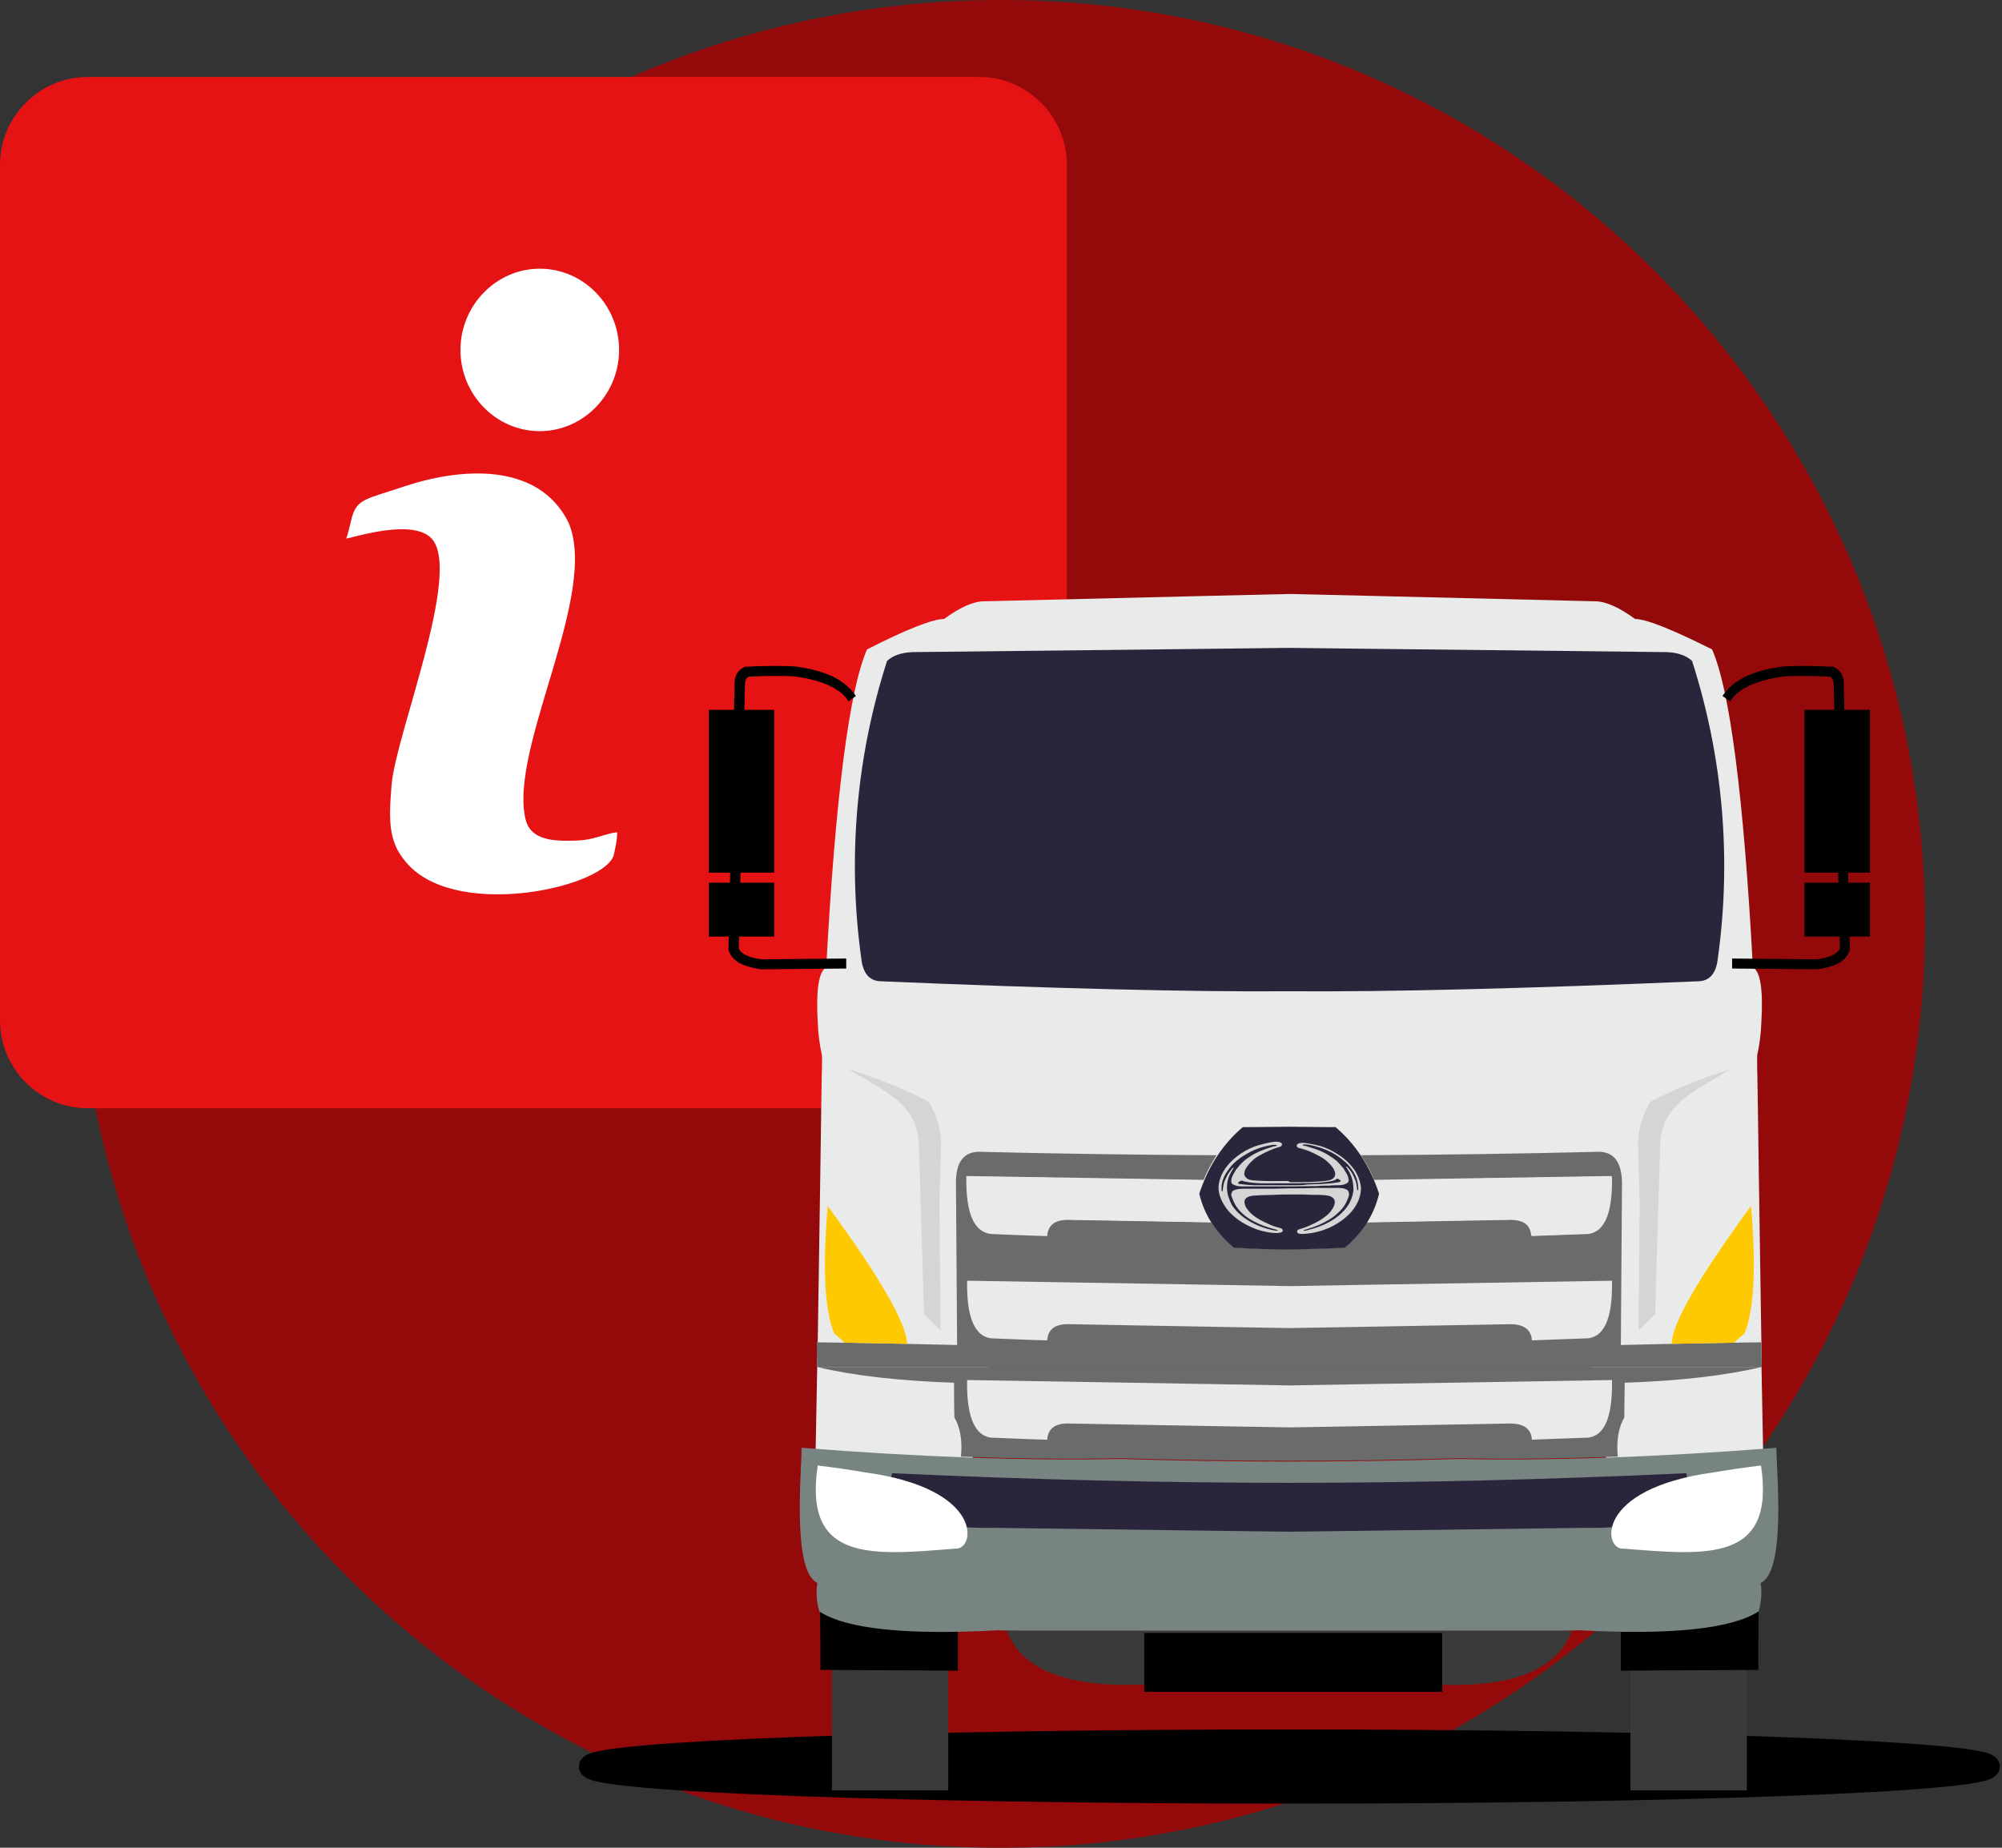 <svg width="52" height="48" viewBox="0 0 52 48" fill="none" xmlns="http://www.w3.org/2000/svg">
<rect x="0" y="0" width="52" height="48" fill="#333333" stroke="none"/>
<path d="M26 48C39.255 48 50 37.255 50 24C50 10.745 39.255 0 26 0C12.745 0 2 10.745 2 24C2 37.255 12.745 48 26 48Z" fill="#940A0A"/>
<path fill-rule="evenodd" clip-rule="evenodd" d="M2.28 2H25.43C26.69 2 27.71 3.03 27.71 4.28V26.51C27.71 27.77 26.68 28.79 25.43 28.79H2.28C1.02 28.79 0 27.76 0 26.51V4.28C0 3.03 1.02 2 2.28 2Z" fill="#E51314"/>
<path fill-rule="evenodd" clip-rule="evenodd" d="M33.49 46.57C43.5 46.57 51.66 46.27 51.66 45.89C51.66 45.52 43.5 45.21 33.49 45.21C23.48 45.21 15.32 45.51 15.32 45.89C15.32 46.27 23.49 46.57 33.49 46.57Z" fill="black" stroke="black" stroke-width="0.567" stroke-miterlimit="22.926"/>
<path fill-rule="evenodd" clip-rule="evenodd" d="M41.44 34.7C43.93 34.73 45.36 34.76 45.74 34.8C45.78 36.9 45.8 37.95 45.8 37.95C42.97 38.09 41.63 38.16 41.79 38.16C41.31 36.25 41.19 35.1 41.44 34.7Z" fill="#E9EAEA"/>
<path fill-rule="evenodd" clip-rule="evenodd" d="M25.54 34.7C23.05 34.73 21.62 34.76 21.24 34.8C21.2 36.9 21.18 37.95 21.18 37.95C24.01 38.09 25.35 38.16 25.19 38.16C25.68 36.25 25.8 35.1 25.54 34.7Z" fill="#E9EAEA"/>
<path fill-rule="evenodd" clip-rule="evenodd" d="M45.76 35.51C45.69 31.08 45.66 28.86 45.66 28.83C45.65 28.07 45.64 27.69 45.64 27.69C45.64 27.51 45.64 27.42 45.64 27.42C45.7 27.15 45.74 26.86 45.75 26.55C45.8 25.7 45.72 25.23 45.53 25.13C45.29 20.67 44.93 17.92 44.47 16.87C43.43 16.35 42.76 16.08 42.47 16.08C42.06 15.78 41.71 15.62 41.43 15.62C36.14 15.49 33.5 15.43 33.5 15.43C33.5 15.43 30.85 15.49 25.56 15.62C25.28 15.62 24.93 15.78 24.52 16.08C24.23 16.08 23.56 16.34 22.52 16.87C22.06 17.92 21.7 20.68 21.46 25.13C21.27 25.23 21.19 25.71 21.24 26.55C21.25 26.86 21.29 27.15 21.35 27.42C21.35 27.42 21.35 27.51 21.35 27.69C21.35 27.69 21.34 28.07 21.33 28.83C21.33 28.85 21.3 31.08 21.23 35.51H45.76Z" fill="#E9EAEA"/>
<path d="M24.63 42.1H21.61V46.51H24.63V42.1Z" fill="#393A39"/>
<path fill-rule="evenodd" clip-rule="evenodd" d="M21.3 41.86C21.31 42.37 21.31 42.87 21.31 43.38C23.69 43.39 24.88 43.4 24.88 43.4C24.88 42.51 24.88 42.06 24.88 42.06L21.3 41.86Z" fill="black"/>
<path d="M45.37 42.1H42.35V46.51H45.37V42.1Z" fill="#393A39"/>
<path fill-rule="evenodd" clip-rule="evenodd" d="M45.68 41.86C45.67 42.37 45.67 42.87 45.67 43.38C43.29 43.39 42.1 43.4 42.1 43.4C42.1 42.51 42.1 42.06 42.1 42.06L45.68 41.86Z" fill="black"/>
<path fill-rule="evenodd" clip-rule="evenodd" d="M21.22 35.51H45.76C45.76 35.29 45.75 35.08 45.75 34.87C45.5 34.87 45.26 34.88 45.04 34.88C44.4 34.89 43.86 34.9 43.42 34.91C42.54 34.93 42.1 34.94 42.1 34.94C42.12 32.13 42.13 30.72 42.13 30.72C42.12 30.2 41.93 29.94 41.56 29.92C39.52 29.97 37.44 30 35.35 30.01C35.48 30.21 35.6 30.42 35.69 30.65C37.08 30.63 39.14 30.59 41.85 30.55C41.87 31.57 41.62 32.07 41.12 32.05C40.22 32.09 39.77 32.1 39.77 32.1C39.75 31.81 39.56 31.66 39.17 31.68C37.63 31.71 36.41 31.73 35.49 31.75C35.34 31.99 35.15 32.2 34.92 32.4C34.44 32.43 33.96 32.45 33.48 32.45C33 32.45 32.51 32.43 32.03 32.4C31.8 32.2 31.61 31.99 31.46 31.75C30.54 31.73 29.32 31.71 27.78 31.68C27.4 31.67 27.2 31.81 27.18 32.1C27.18 32.1 26.73 32.08 25.83 32.05C25.32 32.07 25.08 31.57 25.1 30.55C27.81 30.59 29.87 30.63 31.26 30.65C31.36 30.42 31.47 30.21 31.6 30.01C29.51 30 27.43 29.97 25.4 29.92C25.02 29.94 24.83 30.2 24.83 30.72C24.83 30.72 24.84 32.13 24.86 34.94C24.86 34.94 24.42 34.93 23.54 34.91C23.11 34.9 22.57 34.89 21.92 34.88C21.7 34.88 21.46 34.87 21.21 34.87C21.23 35.08 21.23 35.29 21.22 35.51Z" fill="#6A6C6C"/>
<path fill-rule="evenodd" clip-rule="evenodd" d="M42.19 36.82C42.19 36.82 42.19 36.52 42.2 35.92C43.66 35.87 44.84 35.73 45.76 35.51H21.22C22.13 35.73 23.32 35.87 24.78 35.92C24.78 36.52 24.79 36.82 24.79 36.82C24.94 37.08 25 37.42 24.96 37.84C26.42 37.89 27.8 37.91 29.1 37.88C31.99 37.97 34.99 37.97 37.88 37.88C39.18 37.91 40.55 37.89 42.02 37.84C41.98 37.42 42.04 37.08 42.19 36.82Z" fill="#6A6C6C"/>
<path fill-rule="evenodd" clip-rule="evenodd" d="M41.03 42.35C43.43 42.48 44.98 42.31 45.68 41.86C45.75 41.61 45.77 41.36 45.73 41.12C46.4 40.82 46.14 38.24 46.14 37.61C43.09 37.85 40.33 37.95 37.87 37.9C34.98 37.99 31.98 37.99 29.09 37.9C26.63 37.95 23.88 37.85 20.82 37.61C20.82 38.24 20.57 40.82 21.23 41.12C21.19 41.36 21.21 41.61 21.28 41.86C21.98 42.32 23.53 42.48 25.93 42.35C30.81 42.53 36.17 42.53 41.03 42.35Z" fill="#788482"/>
<path fill-rule="evenodd" clip-rule="evenodd" d="M33.49 25.75C30.91 25.77 27.35 25.68 22.85 25.49C22.57 25.47 22.41 25.27 22.37 24.89C22.01 22.3 22.24 19.66 23.04 17.17C23.19 17.03 23.41 16.95 23.71 16.94C30.23 16.87 33.5 16.83 33.5 16.83C33.5 16.83 36.76 16.87 43.28 16.94C43.58 16.95 43.8 17.03 43.95 17.17C44.75 19.66 44.98 22.3 44.62 24.89C44.58 25.27 44.42 25.47 44.14 25.49C39.62 25.68 36.08 25.77 33.49 25.75Z" fill="#2B253B"/>
<path fill-rule="evenodd" clip-rule="evenodd" d="M23.56 34.91C23.55 34.38 22.86 33.19 21.5 31.33C21.36 32.94 21.42 34.05 21.67 34.64C21.81 34.76 21.9 34.84 21.94 34.88L23.56 34.91Z" fill="#FEC900"/>
<path fill-rule="evenodd" clip-rule="evenodd" d="M26.15 42.36C26.55 43.41 27.79 43.87 29.88 43.75C32.22 43.75 33.43 43.75 33.49 43.75C33.56 43.75 34.76 43.75 37.1 43.75C39.19 43.88 40.43 43.42 40.83 42.36H26.15Z" fill="#393A39"/>
<path fill-rule="evenodd" clip-rule="evenodd" d="M29.72 42.42H33.3H33.49H37.46V43.95H33.49H33.3H29.72V42.42Z" fill="black"/>
<path fill-rule="evenodd" clip-rule="evenodd" d="M24.4 31.22C24.4 31.22 24.41 32.34 24.43 34.56C24.43 34.56 24.29 34.42 24 34.14C24 34.14 23.96 32.7 23.87 29.81C23.87 28.64 22.91 28.33 22.05 27.78C22.8 28.01 23.49 28.29 24.12 28.62C24.35 28.98 24.46 29.4 24.44 29.83L24.4 31.22Z" fill="#D4D5D5"/>
<path d="M20.11 18.44H18.41V22.67H20.11V18.44Z" fill="#010101"/>
<path d="M20.11 22.93H18.41V24.33H20.11V22.93Z" fill="#010101"/>
<path fill-rule="evenodd" clip-rule="evenodd" d="M22.04 18.22C21.94 18.05 21.77 17.92 21.54 17.81C21.3 17.7 21 17.62 20.63 17.57C20.43 17.56 20.22 17.56 20.02 17.56C19.83 17.56 19.64 17.57 19.44 17.58C19.38 17.62 19.35 17.69 19.35 17.79L19.19 24.64C19.22 24.7 19.27 24.76 19.35 24.8C19.46 24.86 19.6 24.9 19.79 24.92L21.98 24.9V25.16L19.77 25.18C19.55 25.15 19.37 25.1 19.23 25.03C19.08 24.95 18.98 24.84 18.93 24.7L18.92 24.68L19.08 17.79C19.07 17.57 19.15 17.42 19.33 17.33L19.35 17.32H19.38C19.58 17.31 19.79 17.3 20 17.3C20.21 17.3 20.42 17.3 20.62 17.31H20.63C21.03 17.36 21.36 17.45 21.62 17.57C21.89 17.7 22.09 17.87 22.23 18.08L22.04 18.22Z" fill="#010101"/>
<path fill-rule="evenodd" clip-rule="evenodd" d="M33.49 39.79C33.49 39.79 36.03 39.76 41.12 39.69C43.12 39.72 44.01 39.24 43.8 38.27C40.15 38.44 36.71 38.52 33.48 38.52C30.25 38.52 26.81 38.44 23.17 38.27C22.96 39.25 23.85 39.72 25.85 39.69C30.94 39.76 33.49 39.79 33.49 39.79Z" fill="#2B253B"/>
<path fill-rule="evenodd" clip-rule="evenodd" d="M33.49 31.79C33.49 31.79 35.39 31.76 39.19 31.69C39.57 31.68 39.77 31.82 39.79 32.11C39.79 32.11 40.24 32.09 41.14 32.06C41.65 32.08 41.89 31.58 41.87 30.56C36.29 30.65 33.5 30.7 33.5 30.7C33.5 30.7 30.7 30.65 25.12 30.56C25.1 31.58 25.35 32.08 25.85 32.06C26.75 32.1 27.2 32.11 27.2 32.11C27.22 31.82 27.41 31.67 27.8 31.69C31.59 31.76 33.49 31.79 33.49 31.79Z" fill="#E9EAEA"/>
<path fill-rule="evenodd" clip-rule="evenodd" d="M43.42 34.91C43.43 34.38 44.12 33.19 45.48 31.33C45.62 32.94 45.56 34.05 45.31 34.64C45.17 34.76 45.08 34.84 45.04 34.88L43.42 34.91Z" fill="#FEC900"/>
<path fill-rule="evenodd" clip-rule="evenodd" d="M42.59 31.22C42.59 31.22 42.58 32.34 42.56 34.56C42.56 34.56 42.7 34.42 42.99 34.14C42.99 34.14 43.03 32.7 43.12 29.81C43.12 28.64 44.08 28.33 44.94 27.78C44.19 28.01 43.5 28.29 42.87 28.62C42.64 28.98 42.53 29.4 42.55 29.83L42.59 31.22Z" fill="#D4D5D5"/>
<path d="M48.57 18.44H46.87V22.67H48.57V18.44Z" fill="#010101"/>
<path d="M48.57 22.93H46.87V24.33H48.57V22.93Z" fill="#010101"/>
<path fill-rule="evenodd" clip-rule="evenodd" d="M44.94 18.22C45.04 18.05 45.21 17.92 45.44 17.81C45.68 17.7 45.98 17.62 46.35 17.57C46.55 17.56 46.76 17.56 46.96 17.56C47.15 17.56 47.34 17.57 47.54 17.58C47.6 17.62 47.63 17.69 47.63 17.79L47.79 24.64C47.76 24.7 47.71 24.76 47.62 24.8C47.51 24.86 47.37 24.9 47.18 24.92L44.99 24.9V25.16L47.2 25.18C47.42 25.15 47.6 25.1 47.74 25.03C47.89 24.95 47.99 24.84 48.04 24.7L48.05 24.68L47.89 17.79C47.9 17.57 47.82 17.42 47.64 17.33L47.62 17.32H47.59C47.39 17.31 47.18 17.3 46.97 17.3C46.76 17.3 46.55 17.3 46.35 17.31H46.34C45.94 17.36 45.61 17.45 45.35 17.57C45.08 17.7 44.88 17.87 44.74 18.08L44.94 18.22Z" fill="#010101"/>
<path fill-rule="evenodd" clip-rule="evenodd" d="M33.49 34.5C33.49 34.5 35.39 34.47 39.19 34.4C39.57 34.39 39.77 34.53 39.79 34.82C39.79 34.82 40.24 34.8 41.14 34.77C41.65 34.79 41.89 34.29 41.87 33.27C36.29 33.36 33.5 33.41 33.5 33.41C33.5 33.41 30.7 33.36 25.12 33.27C25.1 34.29 25.35 34.79 25.85 34.77C26.75 34.81 27.2 34.82 27.2 34.82C27.22 34.53 27.41 34.38 27.8 34.4C31.59 34.47 33.49 34.5 33.49 34.5Z" fill="#E9EAEA"/>
<path fill-rule="evenodd" clip-rule="evenodd" d="M33.49 37.08C33.49 37.08 35.39 37.05 39.19 36.98C39.57 36.97 39.77 37.11 39.79 37.4C39.79 37.4 40.24 37.38 41.14 37.35C41.65 37.37 41.89 36.87 41.87 35.85C36.29 35.94 33.5 35.99 33.5 35.99C33.5 35.99 30.7 35.94 25.12 35.85C25.1 36.87 25.35 37.37 25.85 37.35C26.75 37.39 27.2 37.4 27.2 37.4C27.22 37.11 27.41 36.96 27.8 36.98C31.59 37.05 33.49 37.08 33.49 37.08Z" fill="#E9EAEA"/>
<path fill-rule="evenodd" clip-rule="evenodd" d="M33.49 32.46C33.01 32.46 32.52 32.44 32.04 32.41C31.58 32.02 31.28 31.56 31.15 31.01C31.38 30.31 31.75 29.73 32.28 29.28C32.28 29.28 32.69 29.28 33.49 29.27C34.29 29.28 34.69 29.28 34.69 29.28C35.22 29.73 35.59 30.31 35.82 31.01C35.69 31.56 35.39 32.03 34.93 32.41C34.46 32.44 33.98 32.45 33.49 32.46Z" fill="#2B253B"/>
<path fill-rule="evenodd" clip-rule="evenodd" d="M24.81 40.23C22.66 40.4 20.86 40.6 21.24 38.07C21.65 38.12 22.07 38.18 22.48 38.25C25.6 38.68 25.33 40.28 24.81 40.23Z" fill="white"/>
<path fill-rule="evenodd" clip-rule="evenodd" d="M42.17 40.23C44.32 40.4 46.12 40.6 45.74 38.07C45.33 38.12 44.91 38.18 44.5 38.25C41.39 38.68 41.65 40.28 42.17 40.23Z" fill="white"/>
<path fill-rule="evenodd" clip-rule="evenodd" d="M33.55 30.87C33.76 30.87 33.97 30.87 34.18 30.86C34.26 30.86 34.34 30.86 34.42 30.86C34.5 30.86 34.57 30.86 34.65 30.86C34.76 30.86 34.88 30.85 34.97 30.9C35.02 30.92 35.03 30.96 35.04 31.01V31.02C35.04 31.09 34.99 31.18 34.96 31.25C34.91 31.35 34.83 31.44 34.74 31.52C34.6 31.66 34.31 31.82 34.01 31.91C33.97 31.92 33.92 31.94 33.88 31.95C33.85 31.96 33.86 31.98 33.88 31.97C33.93 31.97 33.98 31.95 34.02 31.94C34.37 31.85 34.61 31.71 34.77 31.58C34.87 31.5 34.97 31.39 35.04 31.27C35.09 31.19 35.13 31.06 35.14 31.01C35.15 30.95 35.16 30.91 35.15 30.81C35.14 30.64 35.09 30.51 34.99 30.35C34.98 30.34 34.97 30.33 34.97 30.32C34.97 30.31 34.96 30.31 34.97 30.3C34.98 30.3 34.99 30.31 35 30.32C35.08 30.41 35.13 30.48 35.17 30.58C35.23 30.7 35.24 30.79 35.25 30.9C35.25 30.92 35.27 30.93 35.28 30.9C35.28 30.78 35.26 30.66 35.21 30.55C35.15 30.42 35.1 30.36 35.02 30.26C34.93 30.17 34.82 30.08 34.71 30.01C34.54 29.9 34.36 29.83 34.18 29.78C34.1 29.76 34.02 29.74 33.94 29.73C33.92 29.73 33.89 29.73 33.86 29.73C33.84 29.73 33.82 29.75 33.86 29.76C33.91 29.77 33.96 29.78 34.01 29.8C34.19 29.85 34.38 29.92 34.54 30.03C34.68 30.12 34.74 30.16 34.9 30.36C34.92 30.39 34.96 30.46 34.99 30.51C35.01 30.55 35.03 30.61 35.03 30.65C35.03 30.69 35.02 30.72 34.98 30.74C34.91 30.78 34.84 30.79 34.74 30.79C34.67 30.79 34.6 30.79 34.53 30.8C34.43 30.8 34.32 30.8 34.22 30.81C34 30.81 33.77 30.82 33.55 30.82C33.53 30.82 33.5 30.82 33.48 30.82C33.25 30.82 33.02 30.82 32.79 30.82C32.68 30.82 32.58 30.82 32.48 30.82C32.41 30.82 32.34 30.82 32.27 30.82C32.17 30.82 32.11 30.81 32.03 30.77C31.99 30.75 31.98 30.72 31.98 30.68C31.98 30.64 32 30.57 32.02 30.54C32.04 30.48 32.09 30.42 32.1 30.39C32.26 30.19 32.32 30.14 32.46 30.05C32.62 29.94 32.8 29.87 32.99 29.81C33.04 29.79 33.09 29.78 33.14 29.77C33.18 29.76 33.16 29.74 33.14 29.74C33.12 29.74 33.09 29.74 33.06 29.74C32.98 29.75 32.9 29.77 32.82 29.79C32.63 29.84 32.46 29.92 32.29 30.03C32.18 30.1 32.07 30.19 31.98 30.29C31.91 30.38 31.85 30.45 31.79 30.58C31.74 30.69 31.72 30.81 31.73 30.93C31.73 30.96 31.75 30.95 31.76 30.93C31.77 30.82 31.78 30.73 31.84 30.61C31.88 30.52 31.93 30.44 32.01 30.35C32.02 30.34 32.03 30.33 32.04 30.33C32.04 30.34 32.04 30.35 32.04 30.35C32.03 30.36 32.02 30.37 32.02 30.38C31.92 30.53 31.87 30.67 31.87 30.84C31.87 30.94 31.88 30.97 31.89 31.03C31.9 31.08 31.95 31.21 31.99 31.29C32.06 31.41 32.17 31.52 32.27 31.6C32.44 31.73 32.68 31.87 33.03 31.95C33.07 31.96 33.13 31.97 33.17 31.97C33.19 31.97 33.2 31.95 33.17 31.95C33.13 31.94 33.08 31.92 33.03 31.91C32.73 31.83 32.44 31.68 32.29 31.54C32.2 31.46 32.12 31.37 32.07 31.27C32.04 31.2 31.99 31.11 31.98 31.04V31.03C31.99 30.98 32 30.94 32.05 30.92C32.14 30.88 32.26 30.88 32.36 30.88C32.44 30.88 32.51 30.88 32.59 30.88C32.67 30.88 32.75 30.88 32.83 30.88C33.05 30.88 33.26 30.88 33.48 30.87C33.5 30.87 33.53 30.87 33.55 30.87ZM33.55 30.79C33.53 30.79 33.5 30.79 33.48 30.79C33.33 30.79 33.17 30.79 33.02 30.79C32.91 30.79 32.8 30.79 32.7 30.79C32.6 30.79 32.51 30.79 32.41 30.78C32.32 30.77 32.19 30.76 32.17 30.75C32.15 30.74 32.16 30.72 32.17 30.71C32.19 30.69 32.22 30.68 32.24 30.67C32.25 30.67 32.27 30.67 32.27 30.67C32.29 30.68 32.3 30.69 32.32 30.69C32.41 30.71 32.47 30.72 32.59 30.73C32.68 30.74 32.77 30.74 32.85 30.74C33.05 30.74 33.17 30.74 33.46 30.74C33.48 30.74 33.51 30.74 33.53 30.74C33.81 30.74 33.93 30.73 34.13 30.73C34.22 30.73 34.31 30.72 34.39 30.71C34.51 30.7 34.57 30.69 34.66 30.66C34.68 30.65 34.69 30.65 34.71 30.63C34.72 30.62 34.73 30.62 34.74 30.62C34.76 30.63 34.79 30.64 34.81 30.66C34.82 30.67 34.83 30.68 34.81 30.7C34.79 30.71 34.66 30.73 34.57 30.74C34.47 30.75 34.38 30.75 34.28 30.76C34.17 30.76 34.07 30.77 33.96 30.77C33.85 30.79 33.7 30.79 33.55 30.79ZM33.55 30.71C33.86 30.71 34.18 30.71 34.48 30.67C34.63 30.65 34.67 30.57 34.68 30.52C34.7 30.35 34.44 30.12 34.3 30.05C34.12 29.95 33.95 29.87 33.73 29.82C33.7 29.81 33.68 29.78 33.68 29.76C33.68 29.74 33.71 29.71 33.74 29.7C33.81 29.68 33.88 29.69 33.95 29.7C34.07 29.72 34.18 29.74 34.29 29.77C34.44 29.81 34.6 29.89 34.74 29.98C34.92 30.09 35.08 30.24 35.2 30.42C35.28 30.55 35.34 30.71 35.35 30.86C35.35 31.04 35.29 31.21 35.19 31.36C35.1 31.5 34.97 31.62 34.83 31.72C34.7 31.81 34.56 31.89 34.41 31.94C34.28 31.99 34.15 32.02 34.01 32.04C33.92 32.05 33.84 32.06 33.75 32.05C33.73 32.05 33.69 32.02 33.69 32C33.69 31.97 33.71 31.94 33.73 31.94C33.8 31.92 33.92 31.88 34.01 31.84C34.12 31.79 34.23 31.74 34.33 31.67C34.43 31.6 34.53 31.53 34.59 31.43C34.63 31.38 34.66 31.31 34.67 31.25C34.67 31.22 34.67 31.18 34.65 31.15C34.58 31.04 34.4 31.05 34.26 31.04C34.14 31.04 34.01 31.04 33.89 31.03C33.76 31.03 33.62 31.03 33.49 31.03C33.36 31.03 33.22 31.03 33.09 31.04C32.97 31.04 32.84 31.05 32.72 31.05C32.58 31.06 32.4 31.05 32.34 31.16C32.32 31.19 32.32 31.23 32.33 31.26C32.33 31.31 32.37 31.38 32.41 31.43C32.48 31.52 32.58 31.6 32.68 31.66C32.78 31.72 32.89 31.77 33 31.82C33.09 31.86 33.21 31.89 33.28 31.91C33.3 31.92 33.32 31.95 33.32 31.97C33.32 31.99 33.28 32.02 33.26 32.02C33.17 32.04 33.09 32.03 33 32.02C32.86 32 32.73 31.97 32.6 31.92C32.45 31.86 32.31 31.79 32.18 31.7C32.04 31.6 31.91 31.48 31.82 31.34C31.72 31.19 31.65 31.02 31.65 30.85C31.65 30.71 31.71 30.54 31.79 30.41C31.9 30.23 32.06 30.08 32.24 29.96C32.38 29.87 32.54 29.79 32.69 29.75C32.8 29.72 32.91 29.69 33.03 29.67C33.1 29.66 33.17 29.65 33.24 29.67C33.26 29.68 33.3 29.7 33.3 29.72C33.3 29.75 33.28 29.78 33.25 29.79C33.03 29.85 32.87 29.93 32.69 30.03C32.56 30.1 32.3 30.34 32.32 30.51C32.33 30.56 32.37 30.64 32.52 30.66C32.82 30.69 33.15 30.68 33.46 30.68C33.5 30.71 33.52 30.71 33.55 30.71Z" fill="#D4D5D5"/>
<path fill-rule="evenodd" clip-rule="evenodd" d="M14.76 13.56C13.96 11.98 11.94 12.16 10.52 12.63C9.51 12.97 9.28 12.95 9.14 13.44C9.11 13.55 9.04 13.89 8.99 13.99C9.18 13.97 10.73 13.45 11.22 14C12 14.89 10.27 19.1 10.17 20.4C10.09 21.39 10.09 21.93 10.63 22.49C11.99 23.9 15.8 23.02 15.95 22.18C15.99 21.97 16.03 21.84 16.03 21.62C15.83 21.64 15.6 21.73 15.39 21.78C15.13 21.84 14.97 21.84 14.64 21.84C14.14 21.83 13.75 21.71 13.65 21.28C13.21 19.43 15.58 15.42 14.76 13.56Z" fill="white"/>
<path fill-rule="evenodd" clip-rule="evenodd" d="M14.02 11.2C15.15 11.2 16.08 10.25 16.08 9.09C16.08 7.93 15.16 6.98 14.02 6.98C12.89 6.98 11.96 7.93 11.96 9.09C11.96 10.25 12.88 11.2 14.02 11.2Z" fill="white"/>
</svg>
